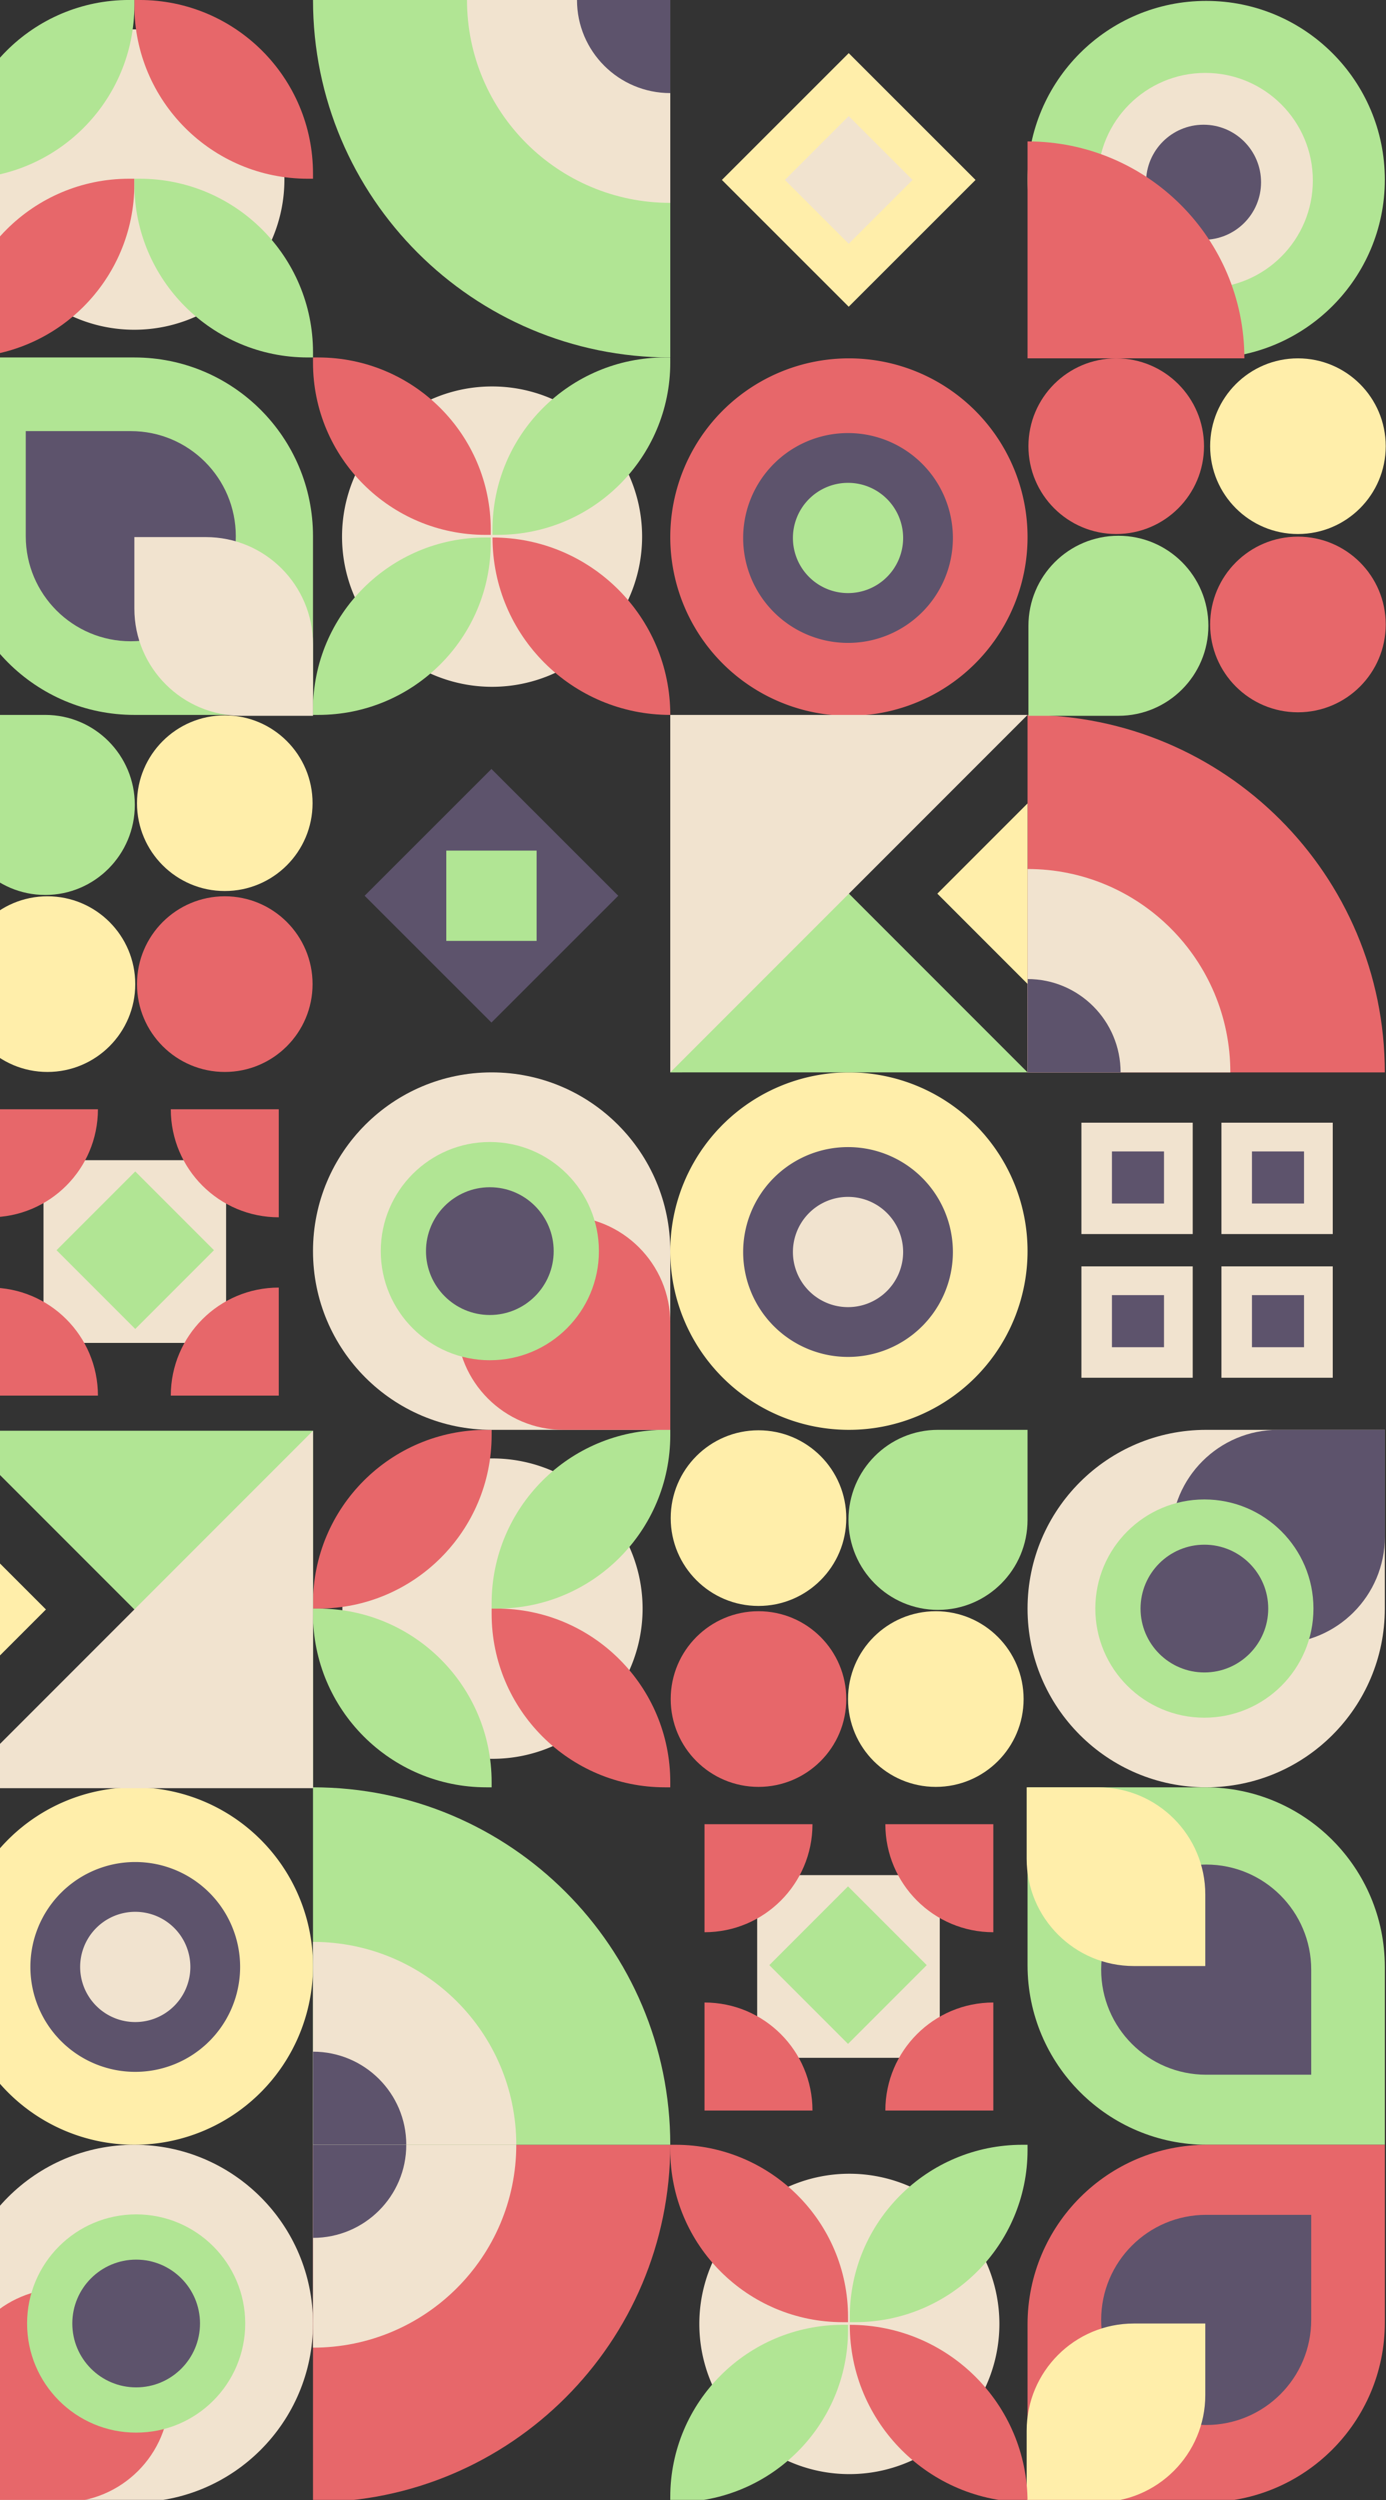 <?xml version="1.0" encoding="UTF-8" standalone="no"?>
<svg
   xmlns:dc="http://purl.org/dc/elements/1.1/"
   xmlns:cc="http://creativecommons.org/ns#"
   xmlns:rdf="http://www.w3.org/1999/02/22-rdf-syntax-ns#"
   xmlns:svg="http://www.w3.org/2000/svg"
   xmlns="http://www.w3.org/2000/svg"
   xmlns:sodipodi="http://sodipodi.sourceforge.net/DTD/sodipodi-0.dtd"
   xmlns:inkscape="http://www.inkscape.org/namespaces/inkscape"
   sodipodi:docname="background.svg"
   inkscape:version="1.0 (1.0+r73+1)"
   id="svg4400"
   version="1.1"
   viewBox="0 0 167.205 301.461"
   height="301.461mm"
   width="167.205mm">
  <rect x="0" y="0" width="167.205" height="301.461" fill="#333333" stroke="none"/>
  <defs
     id="defs4394">
    <clipPath
       id="clipPath5375"
       clipPathUnits="userSpaceOnUse">
      <rect
         y="4.127"
         x="75.218"
         height="191.075"
         width="105.879"
         id="rect5377"
         style="fill:#b1e594;stroke-width:0.523;stroke-linecap:round;stroke-linejoin:round;paint-order:stroke fill markers" />
    </clipPath>
  </defs>
  <sodipodi:namedview
     inkscape:window-maximized="1"
     inkscape:window-y="0"
     inkscape:window-x="0"
     inkscape:window-height="698"
     inkscape:window-width="1366"
     inkscape:guide-bbox="true"
     showguides="true"
     inkscape:snap-global="false"
     showgrid="false"
     inkscape:document-rotation="0"
     inkscape:current-layer="layer1"
     inkscape:document-units="mm"
     inkscape:cy="224.67772"
     inkscape:cx="306.34768"
     inkscape:zoom="0.24748737"
     inkscape:pageshadow="2"
     inkscape:pageopacity="0.0"
     borderopacity="1.0"
     bordercolor="#666666"
     pagecolor="#ffffff"
     id="base">
    <sodipodi:guide
       id="guide5373"
       orientation="0,-1"
       position="12.685,-3.476" />
  </sodipodi:namedview>
  <g
     transform="translate(-27.154,7.572)"
     id="layer1"
     inkscape:groupmode="layer"
     inkscape:label="Layer 1">
    <g
       clip-path="url(#clipPath5375)"
       transform="matrix(1.579,0,0,1.579,-91.63,-14.374)"
       id="g4392">
      <path
         d="M 140.086,58.968 A 13.648,13.648 0 0 1 126.438,45.32 13.648,13.648 0 0 1 140.086,31.672 13.648,13.648 0 0 1 153.734,45.32 13.648,13.648 0 0 1 140.086,58.968"
         style="fill:#e7676a;fill-opacity:1;fill-rule:nonzero;stroke:none;stroke-width:0.114"
         id="Shape" />
      <path
         d="m 140.018,53.401 a 8.012,8.012 0 0 1 -8.012,-8.012 8.012,8.012 0 0 1 8.012,-8.012 8.012,8.012 0 0 1 8.012,8.012 8.012,8.012 0 0 1 -8.012,8.012"
         style="fill:#5d536c;fill-rule:nonzero;stroke:none;stroke-width:0.114"
         id="circle2603" />
      <path
         d="m 140.018,49.598 a 4.21,4.21 0 0 1 -4.21,-4.21 4.21,4.21 0 0 1 4.21,-4.21 4.21,4.21 0 0 1 4.21,4.21 4.21,4.21 0 0 1 -4.21,4.21"
         style="fill:#b1e594;fill-opacity:1;fill-rule:nonzero;stroke:none;stroke-width:0.114"
         id="circle2605" />
      <path
         d="M 140.086,113.493 A 13.648,13.648 0 0 1 126.438,99.845 13.648,13.648 0 0 1 140.086,86.197 13.648,13.648 0 0 1 153.734,99.845 13.648,13.648 0 0 1 140.086,113.493"
         style="fill:#ffeeaa;fill-rule:nonzero;stroke:none;stroke-width:0.114"
         id="circle2609" />
      <path
         d="m 140.018,107.925 a 8.012,8.012 0 0 1 -8.012,-8.012 8.012,8.012 0 0 1 8.012,-8.012 8.012,8.012 0 0 1 8.012,8.012 8.012,8.012 0 0 1 -8.012,8.012"
         style="fill:#5d536c;fill-rule:nonzero;stroke:none;stroke-width:0.114"
         id="circle2611" />
      <path
         d="m 140.018,104.123 a 4.21,4.21 0 0 1 -4.21,-4.21 4.21,4.21 0 0 1 4.21,-4.21 4.21,4.21 0 0 1 4.21,4.21 4.21,4.21 0 0 1 -4.21,4.21"
         style="fill:#f1e3cf;fill-rule:nonzero;stroke:none;stroke-width:0.114"
         id="circle2613" />
      <path
         d="m 85.493,168.086 a 13.648,13.648 0 0 0 13.648,-13.648 13.648,13.648 0 0 0 -13.648,-13.648 13.648,13.648 0 0 0 -13.648,13.648 13.648,13.648 0 0 0 13.648,13.648"
         style="fill:#ffeeaa;fill-rule:nonzero;stroke:none;stroke-width:0.114"
         id="circle2617" />
      <path
         d="m 85.561,162.518 a 8.012,8.012 0 0 0 8.012,-8.012 8.012,8.012 0 0 0 -8.012,-8.012 8.012,8.012 0 0 0 -8.012,8.012 8.012,8.012 0 0 0 8.012,8.012"
         style="fill:#5d536c;fill-rule:nonzero;stroke:none;stroke-width:0.114"
         id="circle2619" />
      <path
         d="m 85.561,158.716 a 4.21,4.21 0 0 0 4.21,-4.21 4.21,4.21 0 0 0 -4.21,-4.21 4.21,4.21 0 0 0 -4.21,4.21 4.21,4.21 0 0 0 4.21,4.21"
         style="fill:#f1e3cf;fill-rule:nonzero;stroke:none;stroke-width:0.114"
         id="circle2621" />
      <path
         d="m 133.178,127.343 c -3.704,0 -6.707,3.003 -6.707,6.707 0,3.704 3.003,6.707 6.707,6.707 3.704,0 6.707,-3.003 6.707,-6.707 0,-3.704 -3.003,-6.707 -6.707,-6.707 z"
         id="path2625"
         fill="#d33367"
         style="fill:#e7676a;fill-opacity:1;fill-rule:nonzero;stroke:none;stroke-width:0.114" />
      <path
         d="m 133.178,113.527 c -3.704,0 -6.707,3.003 -6.707,6.707 0,3.704 3.003,6.707 6.707,6.707 3.704,0 6.707,-3.003 6.707,-6.707 0,-3.704 -3.003,-6.707 -6.707,-6.707 z"
         id="path2627"
         fill="#ff8b61"
         style="fill:#ffeeaa;fill-rule:nonzero;stroke:none;stroke-width:0.114" />
      <path
         d="m 146.726,127.343 c -3.704,0 -6.707,3.003 -6.707,6.707 0,3.704 3.003,6.707 6.707,6.707 3.704,0 6.707,-3.003 6.707,-6.707 0,-3.704 -3.003,-6.707 -6.707,-6.707 z"
         id="path2629"
         fill="#ff8b61"
         style="fill:#ffeeaa;fill-rule:nonzero;stroke:none;stroke-width:0.114" />
      <path
         d="m 153.734,113.493 h -6.841 c -3.778,0 -6.841,3.078 -6.841,6.874 0,3.797 3.063,6.874 6.841,6.874 3.778,0 6.841,-3.078 6.841,-6.874 z"
         id="path2631"
         fill="#36868e"
         style="fill:#b1e594;fill-opacity:1;fill-rule:nonzero;stroke:none;stroke-width:0.114" />
      <path
         d="m 147.027,161.446 v -13.95 h -13.95 v 13.95 z"
         style="fill:#f1e3cf;fill-rule:nonzero;stroke:none;stroke-width:0.114"
         id="rect2635" />
      <path
         d="m 134.004,154.369 6.014,6.014 6.014,-6.014 -6.014,-6.014 z"
         style="fill:#b1e594;fill-opacity:1;fill-rule:nonzero;stroke:none;stroke-width:0.114"
         id="polygon2637" />
      <path
         d="m 151.119,165.471 v -8.249 c -4.556,0 -8.249,3.693 -8.249,8.249 z"
         id="path2639"
         fill="#d33367"
         style="fill:#e7676a;fill-opacity:1;fill-rule:nonzero;stroke:none;stroke-width:0.114" />
      <path
         d="m 129.053,165.471 h 8.249 c 0,-4.556 -3.693,-8.249 -8.249,-8.249 z"
         id="path2641"
         fill="#d33367"
         style="fill:#e7676a;fill-opacity:1;fill-rule:nonzero;stroke:none;stroke-width:0.114" />
      <path
         d="m 129.053,143.607 v 8.249 c 4.556,0 8.249,-3.693 8.249,-8.249 z"
         id="path2643"
         fill="#d33367"
         style="fill:#e7676a;fill-opacity:1;fill-rule:nonzero;stroke:none;stroke-width:0.114" />
      <path
         d="m 151.119,143.607 h -8.249 c 0,4.556 3.693,8.249 8.249,8.249 z"
         id="path2645"
         fill="#d33367"
         style="fill:#e7676a;fill-opacity:1;fill-rule:nonzero;stroke:none;stroke-width:0.114" />
      <path
         id="polygon2649"
         style="fill:#5d536c;fill-rule:nonzero;stroke:none;stroke-width:0.114"
         d="m 48.522,181.827 9.689,9.682 9.689,-9.682 -9.689,-9.682 z" />
      <path
         id="polygon2651"
         style="fill:#b1e594;fill-opacity:1;fill-rule:nonzero;stroke:none;stroke-width:0.114"
         d="m 54.761,178.38 v 6.895 h 6.9 v -6.895 z" />
      <path
         id="path2657"
         fill="#f1e3cf"
         d="m 153.734,127.141 c 0,7.538 6.111,13.648 13.648,13.648 7.538,0 13.648,-6.111 13.648,-13.648 V 113.493 h -13.648 c -7.538,0 -13.648,6.111 -13.648,13.648 z"
         style="fill-rule:nonzero;stroke:none;stroke-width:0.114" />
      <path
         id="path2659"
         fill="#2d374c"
         d="m 164.708,121.655 c 0,4.507 3.654,8.162 8.162,8.162 4.507,0 8.162,-3.654 8.162,-8.162 v -8.162 h -8.162 c -4.507,0 -8.162,3.654 -8.162,8.162 z"
         style="fill:#5d536c;fill-rule:nonzero;stroke:none;stroke-width:0.114" />
      <path
         style="fill:#b1e594;fill-opacity:1;fill-rule:nonzero;stroke:none;stroke-width:0.114"
         id="path2661"
         fill="#36868e"
         d="m 158.912,127.141 c 0,4.602 3.731,8.333 8.333,8.333 4.602,0 8.333,-3.731 8.333,-8.333 0,-4.602 -3.731,-8.333 -8.333,-8.333 -4.602,0 -8.333,3.731 -8.333,8.333 z" />
      <path
         id="path2663"
         fill="#2d374c"
         d="m 162.367,127.141 c 0,2.694 2.184,4.878 4.878,4.878 2.694,0 4.878,-2.184 4.878,-4.878 0,-2.694 -2.184,-4.878 -4.878,-4.878 -2.694,0 -4.878,2.184 -4.878,4.878 z"
         style="fill:#5d536c;fill-rule:nonzero;stroke:none;stroke-width:0.114" />
      <path
         style="fill:#b1e594;fill-opacity:1;fill-rule:nonzero;stroke:none;stroke-width:0.114"
         id="path2669"
         fill="#36868e"
         d="m 167.314,140.79 h -13.58 v 13.58 c 0,7.576 6.141,13.717 13.717,13.717 h 13.58 v -13.58 c 0,-7.576 -6.141,-13.717 -13.717,-13.717 z" />
      <path
         id="path2671"
         fill="#2d374c"
         d="m 167.382,146.688 c -4.432,0 -8.024,3.593 -8.024,8.024 0,4.432 3.593,8.024 8.024,8.024 h 8.024 v -8.024 c 0,-4.432 -3.593,-8.024 -8.024,-8.024 z"
         style="fill:#5d536c;fill-rule:nonzero;stroke:none;stroke-width:0.114" />
      <path
         style="fill:#ffeeaa;fill-rule:nonzero;stroke:none;stroke-width:0.114"
         id="path2673"
         fill="#ff8b61"
         d="m 159.125,140.79 h -5.459 v 5.459 c 0,4.523 3.666,8.189 8.189,8.189 h 5.459 v -5.459 c 0,-4.523 -3.666,-8.189 -8.189,-8.189 z" />
      <path
         style="fill:#e7676a;fill-opacity:1;fill-rule:nonzero;stroke:none;stroke-width:0.114"
         id="path2679"
         fill="#d33367"
         d="m 167.314,195.383 h -13.58 v -13.58 c 0,-7.576 6.141,-13.717 13.717,-13.717 h 13.58 v 13.58 c 0,7.576 -6.141,13.717 -13.717,13.717 z" />
      <path
         id="path2681"
         fill="#2d374c"
         d="m 167.382,189.484 c -4.432,0 -8.024,-3.593 -8.024,-8.024 0,-4.432 3.593,-8.024 8.024,-8.024 h 8.024 v 8.024 c 0,4.432 -3.593,8.024 -8.024,8.024 z"
         style="fill:#5d536c;fill-rule:nonzero;stroke:none;stroke-width:0.114" />
      <path
         style="fill:#ffeeaa;fill-rule:nonzero;stroke:none;stroke-width:0.114"
         id="path2683"
         fill="#ff8b61"
         d="m 159.125,195.383 h -5.459 v -5.459 c 0,-4.523 3.666,-8.189 8.189,-8.189 h 5.459 v 5.459 c 0,4.523 -3.666,8.189 -8.189,8.189 z" />
      <path
         id="path2689"
         fill="#f1e3cf"
         d="m 99.141,181.734 c 0,-7.538 -6.111,-13.648 -13.648,-13.648 -7.538,0 -13.648,6.111 -13.648,13.648 v 13.648 h 13.648 c 7.538,0 13.648,-6.111 13.648,-13.648 z"
         style="fill-rule:nonzero;stroke:none;stroke-width:0.114" />
      <path
         style="fill:#e7676a;fill-opacity:1;fill-rule:nonzero;stroke:none;stroke-width:0.114"
         id="path2691"
         fill="#d33367"
         d="m 88.168,187.221 c 0,-4.507 -3.654,-8.162 -8.162,-8.162 -4.507,0 -8.162,3.654 -8.162,8.162 v 8.162 h 8.162 c 4.507,0 8.162,-3.654 8.162,-8.162 z" />
      <path
         style="fill:#b1e594;fill-opacity:1;fill-rule:nonzero;stroke:none;stroke-width:0.114"
         id="path2693"
         fill="#36868e"
         d="m 93.963,181.734 c 0,-4.602 -3.731,-8.333 -8.333,-8.333 -4.602,0 -8.333,3.731 -8.333,8.333 0,4.602 3.731,8.333 8.333,8.333 4.602,0 8.333,-3.731 8.333,-8.333 z" />
      <path
         id="path2695"
         fill="#2d374c"
         d="m 90.508,181.734 c 0,-2.694 -2.184,-4.878 -4.878,-4.878 -2.694,0 -4.878,2.184 -4.878,4.878 0,2.694 2.184,4.878 4.878,4.878 2.694,0 4.878,-2.184 4.878,-4.878 z"
         style="fill:#5d536c;fill-rule:nonzero;stroke:none;stroke-width:0.114" />
      <path
         d="M 112.823,56.754 A 11.463,11.469 0 0 1 101.36,45.286 11.463,11.469 0 0 1 112.823,33.817 11.463,11.469 0 0 1 124.286,45.286 11.463,11.469 0 0 1 112.823,56.754"
         style="fill:#f1e3cf;fill-rule:nonzero;stroke:none;stroke-width:0.114"
         id="ellipse2701" />
      <path
         d="m 126.438,58.9 c -7.501,0 -13.581,-6.065 -13.581,-13.548 7.501,0 13.581,6.065 13.581,13.548 z"
         id="path2703"
         fill="#d33367"
         style="fill:#e7676a;fill-opacity:1;fill-rule:nonzero;stroke:none;stroke-width:0.114" />
      <path
         d="m 113.252,45.151 h -0.396 v -0.395 c 0,-7.264 5.903,-13.153 13.185,-13.153 h 0.396 v 0.395 c 0,7.264 -5.903,13.153 -13.185,13.153 z"
         id="path2705"
         fill="#36868e"
         style="fill:#b1e594;fill-opacity:1;fill-rule:nonzero;stroke:none;stroke-width:0.114" />
      <path
         d="m 112.722,44.757 v 0.395 h -0.396 c -7.282,0 -13.185,-5.889 -13.185,-13.153 V 31.604 h 0.396 c 7.282,0 13.185,5.889 13.185,13.153 z"
         id="path2707"
         fill="#d33367"
         style="fill:#e7676a;fill-opacity:1;fill-rule:nonzero;stroke:none;stroke-width:0.114" />
      <path
         d="m 99.537,58.9 h -0.396 v -0.395 c 0,-7.264 5.903,-13.153 13.185,-13.153 h 0.396 v 0.395 c 0,7.264 -5.903,13.153 -13.185,13.153 z"
         id="path2709"
         fill="#36868e"
         style="fill:#b1e594;fill-opacity:1;fill-rule:nonzero;stroke:none;stroke-width:0.114" />
      <path
         d="m 112.854,138.614 a 11.469,11.469 0 0 1 -11.469,-11.469 11.469,11.469 0 0 1 11.469,-11.469 11.469,11.469 0 0 1 11.469,11.469 11.469,11.469 0 0 1 -11.469,11.469"
         style="fill:#f1e3cf;fill-rule:nonzero;stroke:none;stroke-width:0.114"
         id="circle2713" />
      <path
         d="m 99.141,126.744 c 0,-7.318 5.933,-13.251 13.251,-13.251 h 0.398 v 0.398 c 0,7.318 -5.933,13.251 -13.251,13.251 h -0.398 z"
         id="path2715"
         fill="#d33367"
         style="fill:#e7676a;fill-opacity:1;fill-rule:nonzero;stroke:none;stroke-width:0.114" />
      <path
         d="m 112.789,140.392 v 0.398 h -0.398 c -7.318,0 -13.251,-5.933 -13.251,-13.251 v -0.398 h 0.398 c 7.318,0 13.251,5.933 13.251,13.251 z"
         id="path2717"
         fill="#36868e"
         style="fill:#b1e594;fill-opacity:1;fill-rule:nonzero;stroke:none;stroke-width:0.114" />
      <path
         d="m 112.789,127.539 v -0.398 h 0.398 c 7.318,0 13.251,5.933 13.251,13.251 v 0.398 h -0.398 c -7.318,0 -13.251,-5.933 -13.251,-13.251 z"
         id="path2719"
         fill="#d33367"
         style="fill:#e7676a;fill-opacity:1;fill-rule:nonzero;stroke:none;stroke-width:0.114" />
      <path
         d="m 126.438,113.891 c 0,7.318 -5.933,13.251 -13.251,13.251 h -0.398 v -0.398 c 0,-7.318 5.933,-13.251 13.251,-13.251 h 0.398 z"
         id="path2721"
         fill="#36868e"
         style="fill:#b1e594;fill-opacity:1;fill-rule:nonzero;stroke:none;stroke-width:0.114" />
      <path
         d="M 74.02,18.02 A 11.469,11.469 0 0 1 85.489,6.551 11.469,11.469 0 0 1 96.957,18.02 11.469,11.469 0 0 1 85.489,29.488 11.469,11.469 0 0 1 74.02,18.02"
         style="fill:#f1e3cf;fill-rule:nonzero;stroke:none;stroke-width:0.114"
         id="circle2725" />
      <path
         d="m 85.89,4.307 c 7.318,0 13.251,5.933 13.251,13.251 v 0.398 h -0.398 c -7.318,0 -13.251,-5.933 -13.251,-13.251 V 4.307 Z"
         id="path2727"
         fill="#d33367"
         style="fill:#e7676a;fill-opacity:1;fill-rule:nonzero;stroke:none;stroke-width:0.114" />
      <path
         d="m 72.242,17.955 h -0.398 v -0.398 c 0,-7.318 5.933,-13.251 13.251,-13.251 h 0.398 v 0.398 c 0,7.318 -5.933,13.251 -13.251,13.251 z"
         id="path2729"
         fill="#36868e"
         style="fill:#b1e594;fill-opacity:1;fill-rule:nonzero;stroke:none;stroke-width:0.114" />
      <path
         d="m 85.095,17.955 h 0.398 v 0.398 c 0,7.318 -5.933,13.251 -13.251,13.251 h -0.398 v -0.398 c 0,-7.318 5.933,-13.251 13.251,-13.251 z"
         id="path2731"
         fill="#d33367"
         style="fill:#e7676a;fill-opacity:1;fill-rule:nonzero;stroke:none;stroke-width:0.114" />
      <path
         d="m 98.744,31.604 c -7.318,0 -13.251,-5.933 -13.251,-13.251 v -0.398 h 0.398 c 7.318,0 13.251,5.933 13.251,13.251 v 0.398 z"
         id="path2733"
         fill="#36868e"
         style="fill:#b1e594;fill-opacity:1;fill-rule:nonzero;stroke:none;stroke-width:0.114" />
      <path
         d="M 181.031,86.197 H 153.734 V 58.9 c 15.075,0 27.296,12.221 27.296,27.296 z"
         id="path2737"
         fill="#d33367"
         style="fill:#e7676a;fill-opacity:1;fill-rule:nonzero;stroke:none;stroke-width:0.114" />
      <path
         d="m 169.227,86.197 h -15.493 V 70.666 c 8.556,0 15.493,6.953 15.493,15.531 z"
         id="path2739"
         fill="#f1e3cf"
         style="fill-rule:nonzero;stroke:none;stroke-width:0.114" />
      <path
         d="m 160.843,86.197 h -7.109 V 79.07 c 3.926,0 7.109,3.191 7.109,7.127 z"
         id="path2741"
         fill="#2d374c"
         style="fill:#5d536c;fill-rule:nonzero;stroke:none;stroke-width:0.114" />
      <path
         d="m 99.141,195.383 v -27.296 h 27.296 c 0,15.075 -12.221,27.296 -27.296,27.296 z"
         id="path2745"
         fill="#d33367"
         style="fill:#e7676a;fill-opacity:1;fill-rule:nonzero;stroke:none;stroke-width:0.114" />
      <path
         d="m 99.141,183.579 v -15.493 h 15.531 c 0,8.556 -6.953,15.493 -15.531,15.493 z"
         id="path2747"
         fill="#f1e3cf"
         style="fill-rule:nonzero;stroke:none;stroke-width:0.114" />
      <path
         d="m 99.141,175.195 v -7.109 h 7.127 c 0,3.926 -3.191,7.109 -7.127,7.109 z"
         id="path2749"
         fill="#2d374c"
         style="fill:#5d536c;fill-rule:nonzero;stroke:none;stroke-width:0.114" />
      <path
         d="M 99.141,4.307 H 126.438 V 31.604 c -15.075,0 -27.296,-12.221 -27.296,-27.296 z"
         id="path2753"
         fill="#36868e"
         style="fill:#b1e594;fill-opacity:1;fill-rule:nonzero;stroke:none;stroke-width:0.114" />
      <path
         d="m 110.907,4.307 h 15.531 v 15.493 c -8.577,0 -15.531,-6.936 -15.531,-15.493 z"
         id="path2755"
         fill="#f1e3cf"
         style="fill-rule:nonzero;stroke:none;stroke-width:0.114" />
      <path
         d="m 119.311,4.307 h 7.127 v 7.109 c -3.936,0 -7.127,-3.183 -7.127,-7.109 z"
         id="path2757"
         fill="#2d374c"
         style="fill:#5d536c;fill-rule:nonzero;stroke:none;stroke-width:0.114" />
      <path
         d="M 126.438,168.086 H 99.141 v -27.296 c 15.075,0 27.296,12.221 27.296,27.296 z"
         id="path2761"
         fill="#36868e"
         style="fill:#b1e594;fill-opacity:1;fill-rule:nonzero;stroke:none;stroke-width:0.114" />
      <path
         d="M 114.672,168.086 H 99.141 v -15.493 c 8.577,0 15.531,6.936 15.531,15.493 z"
         id="path2763"
         fill="#f1e3cf"
         style="fill-rule:nonzero;stroke:none;stroke-width:0.114" />
      <path
         d="m 106.268,168.086 h -7.127 v -7.109 c 3.936,0 7.127,3.183 7.127,7.109 z"
         id="path2765"
         fill="#2d374c"
         style="fill:#5d536c;fill-rule:nonzero;stroke:none;stroke-width:0.114" />
      <path
         d="m 181.031,18.024 c 0,7.538 -6.111,13.648 -13.648,13.648 -7.538,0 -13.648,-6.111 -13.648,-13.648 0,-7.538 6.111,-13.648 13.648,-13.648 7.538,0 13.648,6.111 13.648,13.648 z"
         id="path2769"
         fill="#36868e"
         style="fill:#b1e594;fill-opacity:1;fill-rule:nonzero;stroke:none;stroke-width:0.114" />
      <path
         d="m 175.531,18.091 c 0,4.537 -3.678,8.216 -8.216,8.216 -4.537,0 -8.216,-3.678 -8.216,-8.216 0,-4.537 3.678,-8.216 8.216,-8.216 4.537,0 8.216,3.678 8.216,8.216 z"
         id="path2771"
         fill="#f1e3cf"
         style="fill-rule:nonzero;stroke:none;stroke-width:0.114" />
      <path
         d="m 171.574,18.225 c 0,2.426 -1.967,4.393 -4.393,4.393 -2.426,0 -4.393,-1.967 -4.393,-4.393 0,-2.426 1.967,-4.393 4.393,-4.393 2.426,0 4.393,1.967 4.393,4.393 z"
         id="path2773"
         fill="#2d374c"
         style="fill:#5d536c;fill-rule:nonzero;stroke:none;stroke-width:0.114" />
      <path
         d="m 170.3,31.672 h -16.566 v -16.566 c 9.149,0 16.566,7.417 16.566,16.566 z"
         id="path2775"
         fill="#d33367"
         style="fill:#e7676a;fill-opacity:1;fill-rule:nonzero;stroke:none;stroke-width:0.114" />
      <path
         d="m 71.845,154.438 c 0,7.538 -6.111,13.648 -13.648,13.648 -7.538,0 -13.648,-6.111 -13.648,-13.648 0,-7.538 6.111,-13.648 13.648,-13.648 7.538,0 13.648,6.111 13.648,13.648 z"
         id="path2779"
         fill="#36868e"
         style="fill:#b1e594;fill-opacity:1;fill-rule:nonzero;stroke:none;stroke-width:0.114" />
      <path
         d="m 66.345,154.505 c 0,4.537 -3.678,8.216 -8.216,8.216 -4.537,0 -8.216,-3.678 -8.216,-8.216 0,-4.537 3.678,-8.216 8.216,-8.216 4.537,0 8.216,3.678 8.216,8.216 z"
         id="path2781"
         fill="#f1e3cf"
         style="fill-rule:nonzero;stroke:none;stroke-width:0.114" />
      <path
         d="m 62.388,154.639 c 0,2.426 -1.967,4.393 -4.393,4.393 -2.426,0 -4.393,-1.967 -4.393,-4.393 0,-2.426 1.967,-4.393 4.393,-4.393 2.426,0 4.393,1.967 4.393,4.393 z"
         id="path2783"
         fill="#2d374c"
         style="fill:#5d536c;fill-rule:nonzero;stroke:none;stroke-width:0.114" />
      <path
         d="m 61.114,168.086 h -16.566 v -16.566 c 9.149,0 16.566,7.417 16.566,16.566 z"
         id="path2785"
         fill="#d33367"
         style="fill:#e7676a;fill-opacity:1;fill-rule:nonzero;stroke:none;stroke-width:0.114" />
      <path
         d="m 167.685,38.379 c 0,-3.704 3.003,-6.707 6.707,-6.707 3.704,0 6.707,3.003 6.707,6.707 0,3.704 -3.003,6.707 -6.707,6.707 -3.704,0 -6.707,-3.003 -6.707,-6.707 z"
         id="path2789"
         fill="#ff8b61"
         style="fill:#ffeeaa;fill-rule:nonzero;stroke:none;stroke-width:0.114" />
      <path
         d="m 153.802,38.379 c 0,-3.704 3.003,-6.707 6.707,-6.707 3.704,0 6.707,3.003 6.707,6.707 0,3.704 -3.003,6.707 -6.707,6.707 -3.704,0 -6.707,-3.003 -6.707,-6.707 z"
         id="path2791"
         fill="#d33367"
         style="fill:#e7676a;fill-opacity:1;fill-rule:nonzero;stroke:none;stroke-width:0.114" />
      <path
         d="m 167.685,51.993 c 0,-3.704 3.003,-6.707 6.707,-6.707 3.704,0 6.707,3.003 6.707,6.707 0,3.704 -3.003,6.707 -6.707,6.707 -3.704,0 -6.707,-3.003 -6.707,-6.707 z"
         id="path2793"
         fill="#d33367"
         style="fill:#e7676a;fill-opacity:1;fill-rule:nonzero;stroke:none;stroke-width:0.114" />
      <path
         d="m 153.802,58.968 v -6.874 c 0,-3.797 3.078,-6.874 6.874,-6.874 3.797,0 6.874,3.078 6.874,6.874 0,3.797 -3.078,6.874 -6.874,6.874 z"
         id="path2795"
         fill="#36868e"
         style="fill:#b1e594;fill-opacity:1;fill-rule:nonzero;stroke:none;stroke-width:0.114" />
      <path
         d="m 92.401,72.75 c 3.704,0 6.707,3.003 6.707,6.707 0,3.704 -3.003,6.707 -6.707,6.707 -3.704,0 -6.707,-3.003 -6.707,-6.707 0,-3.704 3.003,-6.707 6.707,-6.707 z"
         id="path2799"
         fill="#d33367"
         style="fill:#e7676a;fill-opacity:1;fill-rule:nonzero;stroke:none;stroke-width:0.114" />
      <path
         d="m 92.401,58.934 c 3.704,0 6.707,3.003 6.707,6.707 0,3.704 -3.003,6.707 -6.707,6.707 -3.704,0 -6.707,-3.003 -6.707,-6.707 0,-3.704 3.003,-6.707 6.707,-6.707 z"
         id="path2801"
         fill="#ff8b61"
         style="fill:#ffeeaa;fill-rule:nonzero;stroke:none;stroke-width:0.114" />
      <path
         d="m 78.853,72.75 c 3.704,0 6.707,3.003 6.707,6.707 0,3.704 -3.003,6.707 -6.707,6.707 -3.704,0 -6.707,-3.003 -6.707,-6.707 0,-3.704 3.003,-6.707 6.707,-6.707 z"
         id="path2803"
         fill="#ff8b61"
         style="fill:#ffeeaa;fill-rule:nonzero;stroke:none;stroke-width:0.114" />
      <path
         d="m 71.845,58.9 h 6.841 c 3.778,0 6.841,3.078 6.841,6.874 0,3.797 -3.063,6.874 -6.841,6.874 -3.778,0 -6.841,-3.078 -6.841,-6.874 z"
         id="path2805"
         fill="#36868e"
         style="fill:#b1e594;fill-opacity:1;fill-rule:nonzero;stroke:none;stroke-width:0.114" />
      <path
         d="m 58.431,11.014 c 0,-3.704 3.003,-6.707 6.707,-6.707 3.704,0 6.707,3.003 6.707,6.707 0,3.704 -3.003,6.707 -6.707,6.707 -3.704,0 -6.707,-3.003 -6.707,-6.707 z"
         id="path2809"
         fill="#d33367"
         style="fill:#e7676a;fill-opacity:1;fill-rule:nonzero;stroke:none;stroke-width:0.114" />
      <path
         d="m 44.548,11.014 c 0,-3.704 3.003,-6.707 6.707,-6.707 3.704,0 6.707,3.003 6.707,6.707 0,3.704 -3.003,6.707 -6.707,6.707 -3.704,0 -6.707,-3.003 -6.707,-6.707 z"
         id="path2811"
         fill="#ff8b61"
         style="fill:#ffeeaa;fill-rule:nonzero;stroke:none;stroke-width:0.114" />
      <path
         d="m 58.431,24.629 c 0,-3.704 3.003,-6.707 6.707,-6.707 3.704,0 6.707,3.003 6.707,6.707 0,3.704 -3.003,6.707 -6.707,6.707 -3.704,0 -6.707,-3.003 -6.707,-6.707 z"
         id="path2813"
         fill="#ff8b61"
         style="fill:#ffeeaa;fill-rule:nonzero;stroke:none;stroke-width:0.114" />
      <path
         d="m 44.548,31.604 v -6.874 c 0,-3.797 3.078,-6.874 6.874,-6.874 3.797,0 6.874,3.078 6.874,6.874 0,3.797 -3.078,6.874 -6.874,6.874 z"
         id="path2815"
         fill="#36868e"
         style="fill:#b1e594;fill-opacity:1;fill-rule:nonzero;stroke:none;stroke-width:0.114" />
      <path
         d="M 78.551,106.854 V 92.903 h 13.95 v 13.95 z"
         style="fill:#f1e3cf;fill-rule:nonzero;stroke:none;stroke-width:0.114"
         id="rect2819" />
      <path
         d="m 91.575,99.776 -6.014,6.014 -6.014,-6.014 6.014,-6.014 z"
         style="fill:#b1e594;fill-opacity:1;fill-rule:nonzero;stroke:none;stroke-width:0.114"
         id="polygon2821" />
      <path
         d="m 74.46,110.878 v -8.249 c 4.556,0 8.249,3.693 8.249,8.249 z"
         id="path2823"
         fill="#d33367"
         style="fill:#e7676a;fill-opacity:1;fill-rule:nonzero;stroke:none;stroke-width:0.114" />
      <path
         d="m 96.526,110.878 h -8.249 c 0,-4.556 3.693,-8.249 8.249,-8.249 z"
         id="path2825"
         fill="#d33367"
         style="fill:#e7676a;fill-opacity:1;fill-rule:nonzero;stroke:none;stroke-width:0.114" />
      <path
         d="m 96.526,89.014 v 8.249 c -4.556,0 -8.249,-3.693 -8.249,-8.249 z"
         id="path2827"
         fill="#d33367"
         style="fill:#e7676a;fill-opacity:1;fill-rule:nonzero;stroke:none;stroke-width:0.114" />
      <path
         d="m 74.46,89.014 h 8.249 c 0,4.556 -3.693,8.249 -8.249,8.249 z"
         id="path2829"
         fill="#d33367"
         style="fill:#e7676a;fill-opacity:1;fill-rule:nonzero;stroke:none;stroke-width:0.114" />
      <path
         id="polygon2833"
         style="fill:#ffeeaa;fill-rule:nonzero;stroke:none;stroke-width:0.114"
         d="m 149.76,18.048 -9.689,9.682 -9.689,-9.682 9.689,-9.682 z" />
      <path
         id="polygon2835"
         style="fill:#f1e3cf;fill-rule:nonzero;stroke:none;stroke-width:0.114"
         d="m 144.95,18.048 -4.879,4.875 -4.879,-4.875 4.879,-4.875 z" />
      <path
         id="rect2841"
         style="fill:#f1e3cf;fill-rule:nonzero;stroke:none;stroke-width:0.114"
         d="m 168.548,98.542 v -8.504 h 8.504 v 8.504 z" />
      <path
         id="rect2843"
         style="fill:#f1e3cf;fill-rule:nonzero;stroke:none;stroke-width:0.114"
         d="m 157.849,98.542 v -8.504 h 8.504 v 8.504 z" />
      <path
         id="rect2845"
         style="fill:#f1e3cf;fill-rule:nonzero;stroke:none;stroke-width:0.114"
         d="m 168.548,109.515 v -8.504 h 8.504 v 8.504 z" />
      <path
         id="rect2847"
         style="fill:#f1e3cf;fill-rule:nonzero;stroke:none;stroke-width:0.114"
         d="m 157.849,109.515 v -8.504 h 8.504 v 8.504 z" />
      <path
         id="rect2849"
         style="fill:#5d536c;fill-rule:nonzero;stroke:none;stroke-width:0.114"
         d="M 170.88,96.21 V 92.232 h 3.978 v 3.978 z" />
      <path
         id="rect2851"
         style="fill:#5d536c;fill-rule:nonzero;stroke:none;stroke-width:0.114"
         d="M 160.181,96.21 V 92.232 h 3.978 v 3.978 z" />
      <path
         id="rect2853"
         style="fill:#5d536c;fill-rule:nonzero;stroke:none;stroke-width:0.114"
         d="m 170.88,107.183 v -3.978 h 3.978 v 3.978 z" />
      <path
         id="rect2855"
         style="fill:#5d536c;fill-rule:nonzero;stroke:none;stroke-width:0.114"
         d="m 160.181,107.183 v -3.978 h 3.978 v 3.978 z" />
      <path
         id="polygon2861"
         style="fill:#5d536c;fill-rule:nonzero;stroke:none;stroke-width:0.114"
         d="m 122.464,72.71 -9.689,9.682 -9.689,-9.682 9.689,-9.682 z" />
      <path
         id="polygon2863"
         style="fill:#b1e594;fill-opacity:1;fill-rule:nonzero;stroke:none;stroke-width:0.114"
         d="m 116.225,69.262 v 6.895 h -6.9 v -6.895 z" />
      <path
         id="path2869"
         fill="#f1e3cf"
         d="m 71.845,72.548 c 0,7.538 -6.111,13.648 -13.648,13.648 -7.538,0 -13.648,-6.111 -13.648,-13.648 V 58.9 h 13.648 c 7.538,0 13.648,6.111 13.648,13.648 z"
         style="fill-rule:nonzero;stroke:none;stroke-width:0.114" />
      <path
         id="path2871"
         fill="#2d374c"
         d="m 60.871,67.062 c 0,4.507 -3.654,8.162 -8.162,8.162 -4.507,0 -8.162,-3.654 -8.162,-8.162 v -8.162 h 8.162 c 4.507,0 8.162,3.654 8.162,8.162 z"
         style="fill:#5d536c;fill-rule:nonzero;stroke:none;stroke-width:0.114" />
      <path
         style="fill:#b1e594;fill-opacity:1;fill-rule:nonzero;stroke:none;stroke-width:0.114"
         id="path2873"
         fill="#36868e"
         d="m 66.667,72.548 c 0,4.602 -3.731,8.333 -8.333,8.333 -4.602,0 -8.333,-3.731 -8.333,-8.333 0,-4.602 3.731,-8.333 8.333,-8.333 4.602,0 8.333,3.731 8.333,8.333 z" />
      <path
         id="path2875"
         fill="#2d374c"
         d="m 63.212,72.548 c 0,2.694 -2.184,4.878 -4.878,4.878 -2.694,0 -4.878,-2.184 -4.878,-4.878 0,-2.694 2.184,-4.878 4.878,-4.878 2.694,0 4.878,2.184 4.878,4.878 z"
         style="fill:#5d536c;fill-rule:nonzero;stroke:none;stroke-width:0.114" />
      <path
         style="fill:#b1e594;fill-opacity:1;fill-rule:nonzero;stroke:none;stroke-width:0.114"
         id="path2881"
         fill="#36868e"
         d="m 99.141,45.252 v 13.648 h -13.648 c -7.538,0 -13.648,-6.111 -13.648,-13.648 V 31.604 h 13.648 c 7.538,0 13.648,6.111 13.648,13.648 z" />
      <path
         id="path2883"
         fill="#2d374c"
         d="m 93.243,45.252 c 0,4.432 -3.593,8.024 -8.024,8.024 -4.432,0 -8.024,-3.593 -8.024,-8.024 v -8.024 h 8.024 c 4.432,0 8.024,3.593 8.024,8.024 z"
         style="fill:#5d536c;fill-rule:nonzero;stroke:none;stroke-width:0.114" />
      <path
         id="path2885"
         fill="#f1e3cf"
         d="m 99.141,53.51 v 5.459 h -5.459 c -4.523,0 -8.189,-3.666 -8.189,-8.189 v -5.459 h 5.459 c 4.523,0 8.189,3.666 8.189,8.189 z"
         style="fill-rule:nonzero;stroke:none;stroke-width:0.114" />
      <path
         style="fill:#b1e594;fill-opacity:1;fill-rule:nonzero;stroke:none;stroke-width:0.114"
         id="path2891"
         fill="#36868e"
         d="m 58.265,86.197 h 13.58 v 13.58 c 0,7.576 -6.141,13.717 -13.717,13.717 H 44.548 V 99.914 c 0,-7.576 6.141,-13.717 13.717,-13.717 z" />
      <path
         id="path2893"
         fill="#2d374c"
         d="m 58.196,92.095 c 4.432,0 8.024,3.593 8.024,8.024 0,4.432 -3.593,8.024 -8.024,8.024 h -8.024 v -8.024 c 0,-4.432 3.593,-8.024 8.024,-8.024 z"
         style="fill:#5d536c;fill-rule:nonzero;stroke:none;stroke-width:0.114" />
      <path
         style="fill:#ffeeaa;fill-rule:nonzero;stroke:none;stroke-width:0.114"
         id="path2895"
         fill="#ff8b61"
         d="m 66.454,86.197 h 5.459 v 5.459 c 0,4.523 -3.666,8.189 -8.189,8.189 h -5.459 v -5.459 c 0,-4.523 3.666,-8.189 8.189,-8.189 z" />
      <path
         id="path2901"
         fill="#f1e3cf"
         d="m 99.141,99.845 c 0,-7.538 6.111,-13.648 13.648,-13.648 7.538,0 13.648,6.111 13.648,13.648 V 113.493 h -13.648 c -7.538,0 -13.648,-6.111 -13.648,-13.648 z"
         style="fill-rule:nonzero;stroke:none;stroke-width:0.114" />
      <path
         style="fill:#e7676a;fill-opacity:1;fill-rule:nonzero;stroke:none;stroke-width:0.114"
         id="path2903"
         fill="#d33367"
         d="m 110.115,105.332 c 0,-4.507 3.654,-8.162 8.162,-8.162 4.507,0 8.162,3.654 8.162,8.162 v 8.162 h -8.162 c -4.507,0 -8.162,-3.654 -8.162,-8.162 z" />
      <path
         style="fill:#b1e594;fill-opacity:1;fill-rule:nonzero;stroke:none;stroke-width:0.114"
         id="path2905"
         fill="#36868e"
         d="m 104.319,99.845 c 0,-4.602 3.731,-8.333 8.333,-8.333 4.602,0 8.333,3.731 8.333,8.333 0,4.602 -3.731,8.333 -8.333,8.333 -4.602,0 -8.333,-3.731 -8.333,-8.333 z" />
      <path
         id="path2907"
         fill="#2d374c"
         d="m 107.774,99.845 c 0,-2.694 2.184,-4.878 4.878,-4.878 2.694,0 4.878,2.184 4.878,4.878 0,2.694 -2.184,4.878 -4.878,4.878 -2.694,0 -4.878,-2.184 -4.878,-4.878 z"
         style="fill:#5d536c;fill-rule:nonzero;stroke:none;stroke-width:0.114" />
      <path
         d="m 140.12,193.236 a 11.463,11.469 0 0 1 -11.463,-11.469 11.463,11.469 0 0 1 11.463,-11.469 11.463,11.469 0 0 1 11.463,11.469 11.463,11.469 0 0 1 -11.463,11.469"
         style="fill:#f1e3cf;fill-rule:nonzero;stroke:none;stroke-width:0.114"
         id="ellipse2913" />
      <path
         d="m 153.734,195.383 c -7.501,0 -13.581,-6.065 -13.581,-13.548 7.501,0 13.581,6.065 13.581,13.548 z"
         id="path2915"
         fill="#d33367"
         style="fill:#e7676a;fill-opacity:1;fill-rule:nonzero;stroke:none;stroke-width:0.114" />
      <path
         d="m 140.549,181.634 h -0.396 v -0.395 c 0,-7.264 5.903,-13.153 13.185,-13.153 h 0.396 v 0.395 c 0,7.264 -5.903,13.153 -13.185,13.153 z"
         id="path2917"
         fill="#36868e"
         style="fill:#b1e594;fill-opacity:1;fill-rule:nonzero;stroke:none;stroke-width:0.114" />
      <path
         d="m 140.019,181.239 v 0.395 h -0.396 c -7.282,0 -13.185,-5.889 -13.185,-13.153 v -0.395 h 0.396 c 7.282,0 13.185,5.889 13.185,13.153 z"
         id="path2919"
         fill="#d33367"
         style="fill:#e7676a;fill-opacity:1;fill-rule:nonzero;stroke:none;stroke-width:0.114" />
      <path
         d="m 126.833,195.383 h -0.396 v -0.395 c 0,-7.264 5.903,-13.153 13.185,-13.153 h 0.396 v 0.395 c 0,7.264 -5.903,13.153 -13.185,13.153 z"
         id="path2921"
         fill="#36868e"
         style="fill:#b1e594;fill-opacity:1;fill-rule:nonzero;stroke:none;stroke-width:0.114" />
      <path
         d="m 153.734,79.441 -6.892,-6.892 6.892,-6.892 z"
         style="fill:#ffeeaa;fill-rule:nonzero;stroke:none;stroke-width:0.114"
         id="polygon2925" />
      <path
         d="M 126.438,86.197 V 58.9 l 27.296,27.296 z"
         style="fill:#b1e594;fill-opacity:1;fill-rule:nonzero;stroke:none;stroke-width:0.114"
         id="polygon2927" />
      <path
         d="M 126.438,86.197 V 58.9 h 27.296 z"
         style="fill:#f1e3cf;fill-rule:nonzero;stroke:none;stroke-width:0.114"
         id="polygon2929" />
      <path
         d="m 44.548,38.36 6.892,6.892 -6.892,6.892 z"
         style="fill:#b1e594;fill-opacity:1;fill-rule:nonzero;stroke:none;stroke-width:0.114"
         id="polygon2933" />
      <path
         d="M 71.845,31.604 V 58.9 L 44.548,31.604 Z"
         style="fill:#f1e3cf;fill-rule:nonzero;stroke:none;stroke-width:0.114"
         id="polygon2935" />
      <path
         d="M 71.845,31.604 V 58.9 H 44.548 Z"
         style="fill:#e7676a;fill-opacity:1;fill-rule:nonzero;stroke:none;stroke-width:0.114"
         id="polygon2937" />
      <path
         d="m 71.845,120.317 6.892,6.892 -6.892,6.892 z"
         style="fill:#ffeeaa;fill-rule:nonzero;stroke:none;stroke-width:0.114"
         id="polygon2941" />
      <path
         d="m 99.141,113.561 v 27.296 l -27.296,-27.296 z"
         style="fill:#b1e594;fill-opacity:1;fill-rule:nonzero;stroke:none;stroke-width:0.114"
         id="polygon2943" />
      <path
         d="m 99.141,113.561 v 27.296 h -27.296 z"
         style="fill:#f1e3cf;fill-rule:nonzero;stroke:none;stroke-width:0.114"
         id="polygon2945" />
      <path
         d="m 71.845,134.102 -6.892,-6.892 6.892,-6.892 z"
         style="fill:#ffeeaa;fill-rule:nonzero;stroke:none;stroke-width:0.114"
         id="polygon2949" />
      <path
         d="m 44.548,140.858 v -27.296 l 27.296,27.296 z"
         style="fill:#b1e594;fill-opacity:1;fill-rule:nonzero;stroke:none;stroke-width:0.114"
         id="polygon2951" />
      <path
         d="m 44.548,140.858 v -27.296 h 27.296 z"
         style="fill:#f1e3cf;fill-rule:nonzero;stroke:none;stroke-width:0.114"
         id="polygon2953" />
    </g>
  </g>
</svg>
